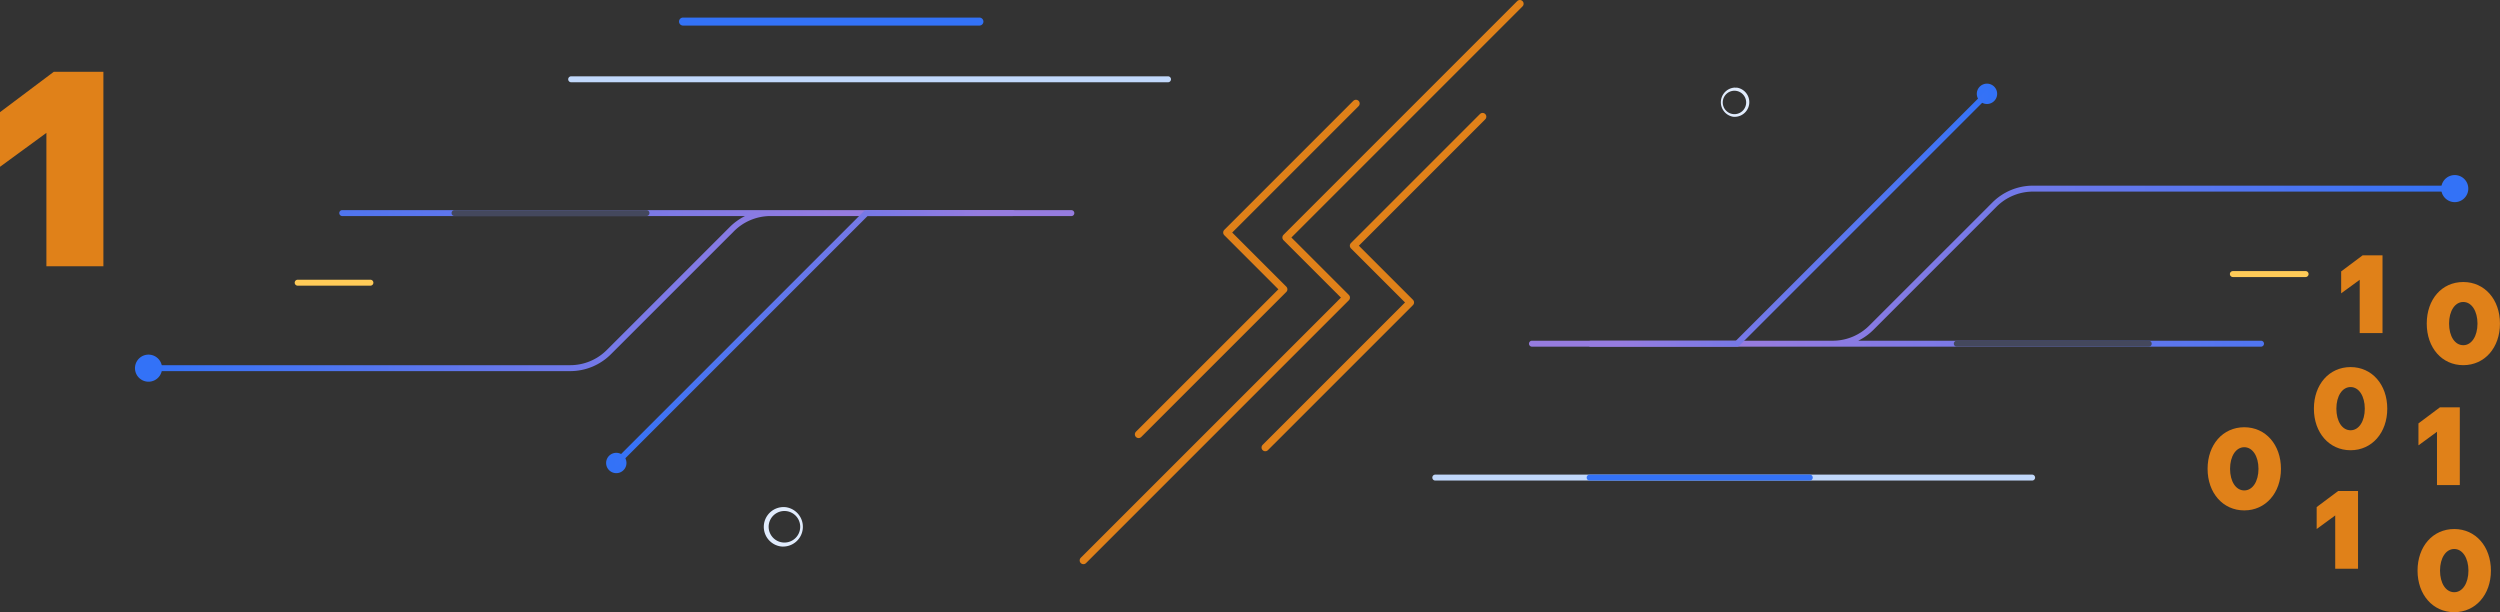 <svg xmlns="http://www.w3.org/2000/svg" xmlns:xlink="http://www.w3.org/1999/xlink" viewBox="0 0 668.59 163.72"><rect x="0" y="0" width="668.59" height="163.72" fill="#333333" stroke="none"/><defs><style>.cls-1{fill:#fff;}.cls-2{fill:#ffcb58;}.cls-3{fill:#e1ecfd;}.cls-4{fill:#3372f7;}.cls-5{fill:url(#linear-gradient);}.cls-6{fill:#c1d8fb;}.cls-7{fill:url(#linear-gradient-2);}.cls-8{fill:#44485d;}.cls-9{fill:url(#linear-gradient-3);}.cls-10{fill:url(#linear-gradient-4);}.cls-11{fill:none;stroke:#e08119;stroke-linecap:round;stroke-linejoin:round;stroke-width:2px;}.cls-12{fill:#e08119;}</style><linearGradient id="linear-gradient" x1="38.92" y1="77.72" x2="271.58" y2="77.72" gradientUnits="userSpaceOnUse"><stop offset="0" stop-color="#3372f7"/><stop offset="0.8" stop-color="#967cdf"/></linearGradient><linearGradient id="linear-gradient-2" x1="164.03" y1="90.4" x2="287.31" y2="90.4" xlink:href="#linear-gradient"/><linearGradient id="linear-gradient-3" x1="243.49" y1="-205.26" x2="476.15" y2="-205.26" gradientTransform="translate(900.78 -134.08) rotate(180)" xlink:href="#linear-gradient"/><linearGradient id="linear-gradient-4" x1="368.6" y1="-192.58" x2="491.88" y2="-192.58" gradientTransform="translate(900.78 -134.08) rotate(180)" xlink:href="#linear-gradient"/></defs><title>11Asset 1mining-img1</title><g id="Layer_2" data-name="Layer 2"><g id="Layer_1-2" data-name="Layer 1"><line class="cls-1" x1="79.61" y1="75.61" x2="99.06" y2="75.61"/><path class="cls-2" d="M99.06,76.4H79.61a.79.79,0,0,1,0-1.59H99.06a.79.79,0,0,1,0,1.59Z"/><path class="cls-3" d="M209.48,146.18a5.35,5.35,0,0,1-.77-.06,5.29,5.29,0,0,1,1.51-10.47h0a5.29,5.29,0,0,1-.74,10.52Zm0-9.51a4.22,4.22,0,1,0,.61,0h0A4.25,4.25,0,0,0,209.46,136.67Z"/><path class="cls-4" d="M167.54,123.82a2.72,2.72,0,1,1-2.72-2.72,2.72,2.72,0,0,1,2.72,2.72"/><path class="cls-5" d="M152.46,99.25H39.72a.79.79,0,1,1,0-1.59H152.46a13.81,13.81,0,0,0,9.83-4.07l32.86-32.86a15.51,15.51,0,0,1,4.1-2.95H91.53a.79.79,0,1,1,0-1.59H270.79a.79.79,0,1,1,0,1.59H206.11a13.81,13.81,0,0,0-9.83,4.07L163.41,94.71A15.39,15.39,0,0,1,152.46,99.25Z"/><path class="cls-6" d="M312.37,22H152.75a.79.79,0,0,1,0-1.59H312.37a.79.79,0,1,1,0,1.59Z"/><path class="cls-7" d="M164.82,124.61a.79.79,0,0,1-.56-1.35l66.83-66.83a.79.79,0,0,1,.56-.23h54.87a.79.79,0,1,1,0,1.59H232l-66.6,66.6A.79.79,0,0,1,164.82,124.61Z"/><path class="cls-8" d="M172.89,57.78H121.56a.79.79,0,1,1,0-1.59h51.33a.79.79,0,0,1,0,1.59Z"/><path class="cls-4" d="M261.93,6.84H182.67a1.07,1.07,0,0,1,0-2.14h79.26a1.07,1.07,0,0,1,0,2.14Z"/><path class="cls-4" d="M43.34,98.46a3.62,3.62,0,1,1-3.62-3.62,3.62,3.62,0,0,1,3.62,3.62"/><line class="cls-1" x1="616.6" y1="73.29" x2="597.15" y2="73.29"/><path class="cls-2" d="M597.15,72.5H616.6a.79.79,0,1,1,0,1.59H597.15a.79.79,0,1,1,0-1.59Z"/><path class="cls-3" d="M464.08,23.46a4,4,0,0,1,.57,0,3.93,3.93,0,0,1-1.12,7.77h0a3.93,3.93,0,0,1,.55-7.81Zm0,7.06a3.13,3.13,0,1,0-.45,0h0A3.16,3.16,0,0,0,464.09,30.52Z"/><path class="cls-4" d="M528.67,25.09a2.72,2.72,0,1,1,2.72,2.72,2.72,2.72,0,0,1-2.72-2.72"/><path class="cls-9" d="M543.75,49.65H656.5a.79.79,0,0,1,0,1.59H543.75a13.81,13.81,0,0,0-9.83,4.07L501.06,88.17a15.51,15.51,0,0,1-4.1,2.95H604.68a.79.79,0,1,1,0,1.59H425.42a.79.79,0,1,1,0-1.59H490.1a13.81,13.81,0,0,0,9.83-4.07L532.8,54.19A15.39,15.39,0,0,1,543.75,49.65Z"/><path class="cls-6" d="M383.85,126.93H543.46a.79.79,0,0,1,0,1.59H383.85a.79.79,0,1,1,0-1.59Z"/><path class="cls-10" d="M531.39,24.29a.79.79,0,0,1,.56,1.35L465.12,92.48a.79.79,0,0,1-.56.23H409.7a.79.79,0,1,1,0-1.59h54.54l66.6-66.6A.79.79,0,0,1,531.39,24.29Z"/><path class="cls-8" d="M523.32,91.12h51.33a.79.79,0,1,1,0,1.59H523.32a.79.79,0,1,1,0-1.59Z"/><path class="cls-4" d="M425.13,126.93H484a.79.79,0,0,1,0,1.59H425.13a.79.79,0,1,1,0-1.59Z"/><path class="cls-4" d="M652.87,50.44a3.62,3.62,0,1,1,3.62,3.62,3.62,3.62,0,0,1-3.62-3.62"/><polyline class="cls-11" points="406.47 1 343.95 63.52 360.03 79.59 289.74 149.88"/><polyline class="cls-11" points="362.63 27.68 328.12 62.19 343.3 77.37 304.5 116.16"/><polyline class="cls-11" points="396.5 31.2 361.99 65.71 377.17 80.89 338.38 119.68"/><path class="cls-12" d="M0,44.61V30L14.37,19.21H27.65v52H12.41V35.54Z"/><path class="cls-12" d="M626.11,78.45V72.58l5.75-4.3h5.31V89.08h-6.1V74.82Z"/><path class="cls-12" d="M658.77,75.42c5.72,0,9.81,4.68,9.81,11.12s-4.09,11.12-9.81,11.12S649,93,649,86.54,653,75.42,658.77,75.42Zm0,16.9c2.24,0,3.8-2.44,3.8-5.78s-1.57-5.78-3.8-5.78-3.8,2.41-3.8,5.78S656.51,92.32,658.77,92.32Z"/><path class="cls-12" d="M628.63,98.17c5.72,0,9.81,4.68,9.81,11.12s-4.09,11.12-9.81,11.12-9.81-4.68-9.81-11.12S622.88,98.17,628.63,98.17Zm0,16.9c2.24,0,3.8-2.44,3.8-5.78s-1.57-5.78-3.8-5.78-3.8,2.41-3.8,5.78S626.37,115.07,628.63,115.07Z"/><path class="cls-12" d="M646.78,119.1v-5.87l5.75-4.3h5.31v20.79h-6.1V115.47Z"/><path class="cls-12" d="M600.2,114.26c5.72,0,9.81,4.68,9.81,11.12s-4.09,11.12-9.81,11.12-9.81-4.68-9.81-11.12S594.45,114.26,600.2,114.26Zm0,16.9c2.24,0,3.8-2.44,3.8-5.78s-1.57-5.78-3.8-5.78-3.8,2.41-3.8,5.78S597.94,131.16,600.2,131.16Z"/><path class="cls-12" d="M619.56,141.48v-5.87l5.75-4.3h5.31v20.79h-6.1V137.85Z"/><path class="cls-12" d="M656.35,141.48c5.72,0,9.81,4.68,9.81,11.12s-4.09,11.12-9.81,11.12-9.81-4.68-9.81-11.12S650.6,141.48,656.35,141.48Zm0,16.9c2.24,0,3.8-2.44,3.8-5.78s-1.57-5.78-3.8-5.78-3.8,2.41-3.8,5.78S654.09,158.38,656.35,158.38Z"/></g></g></svg>